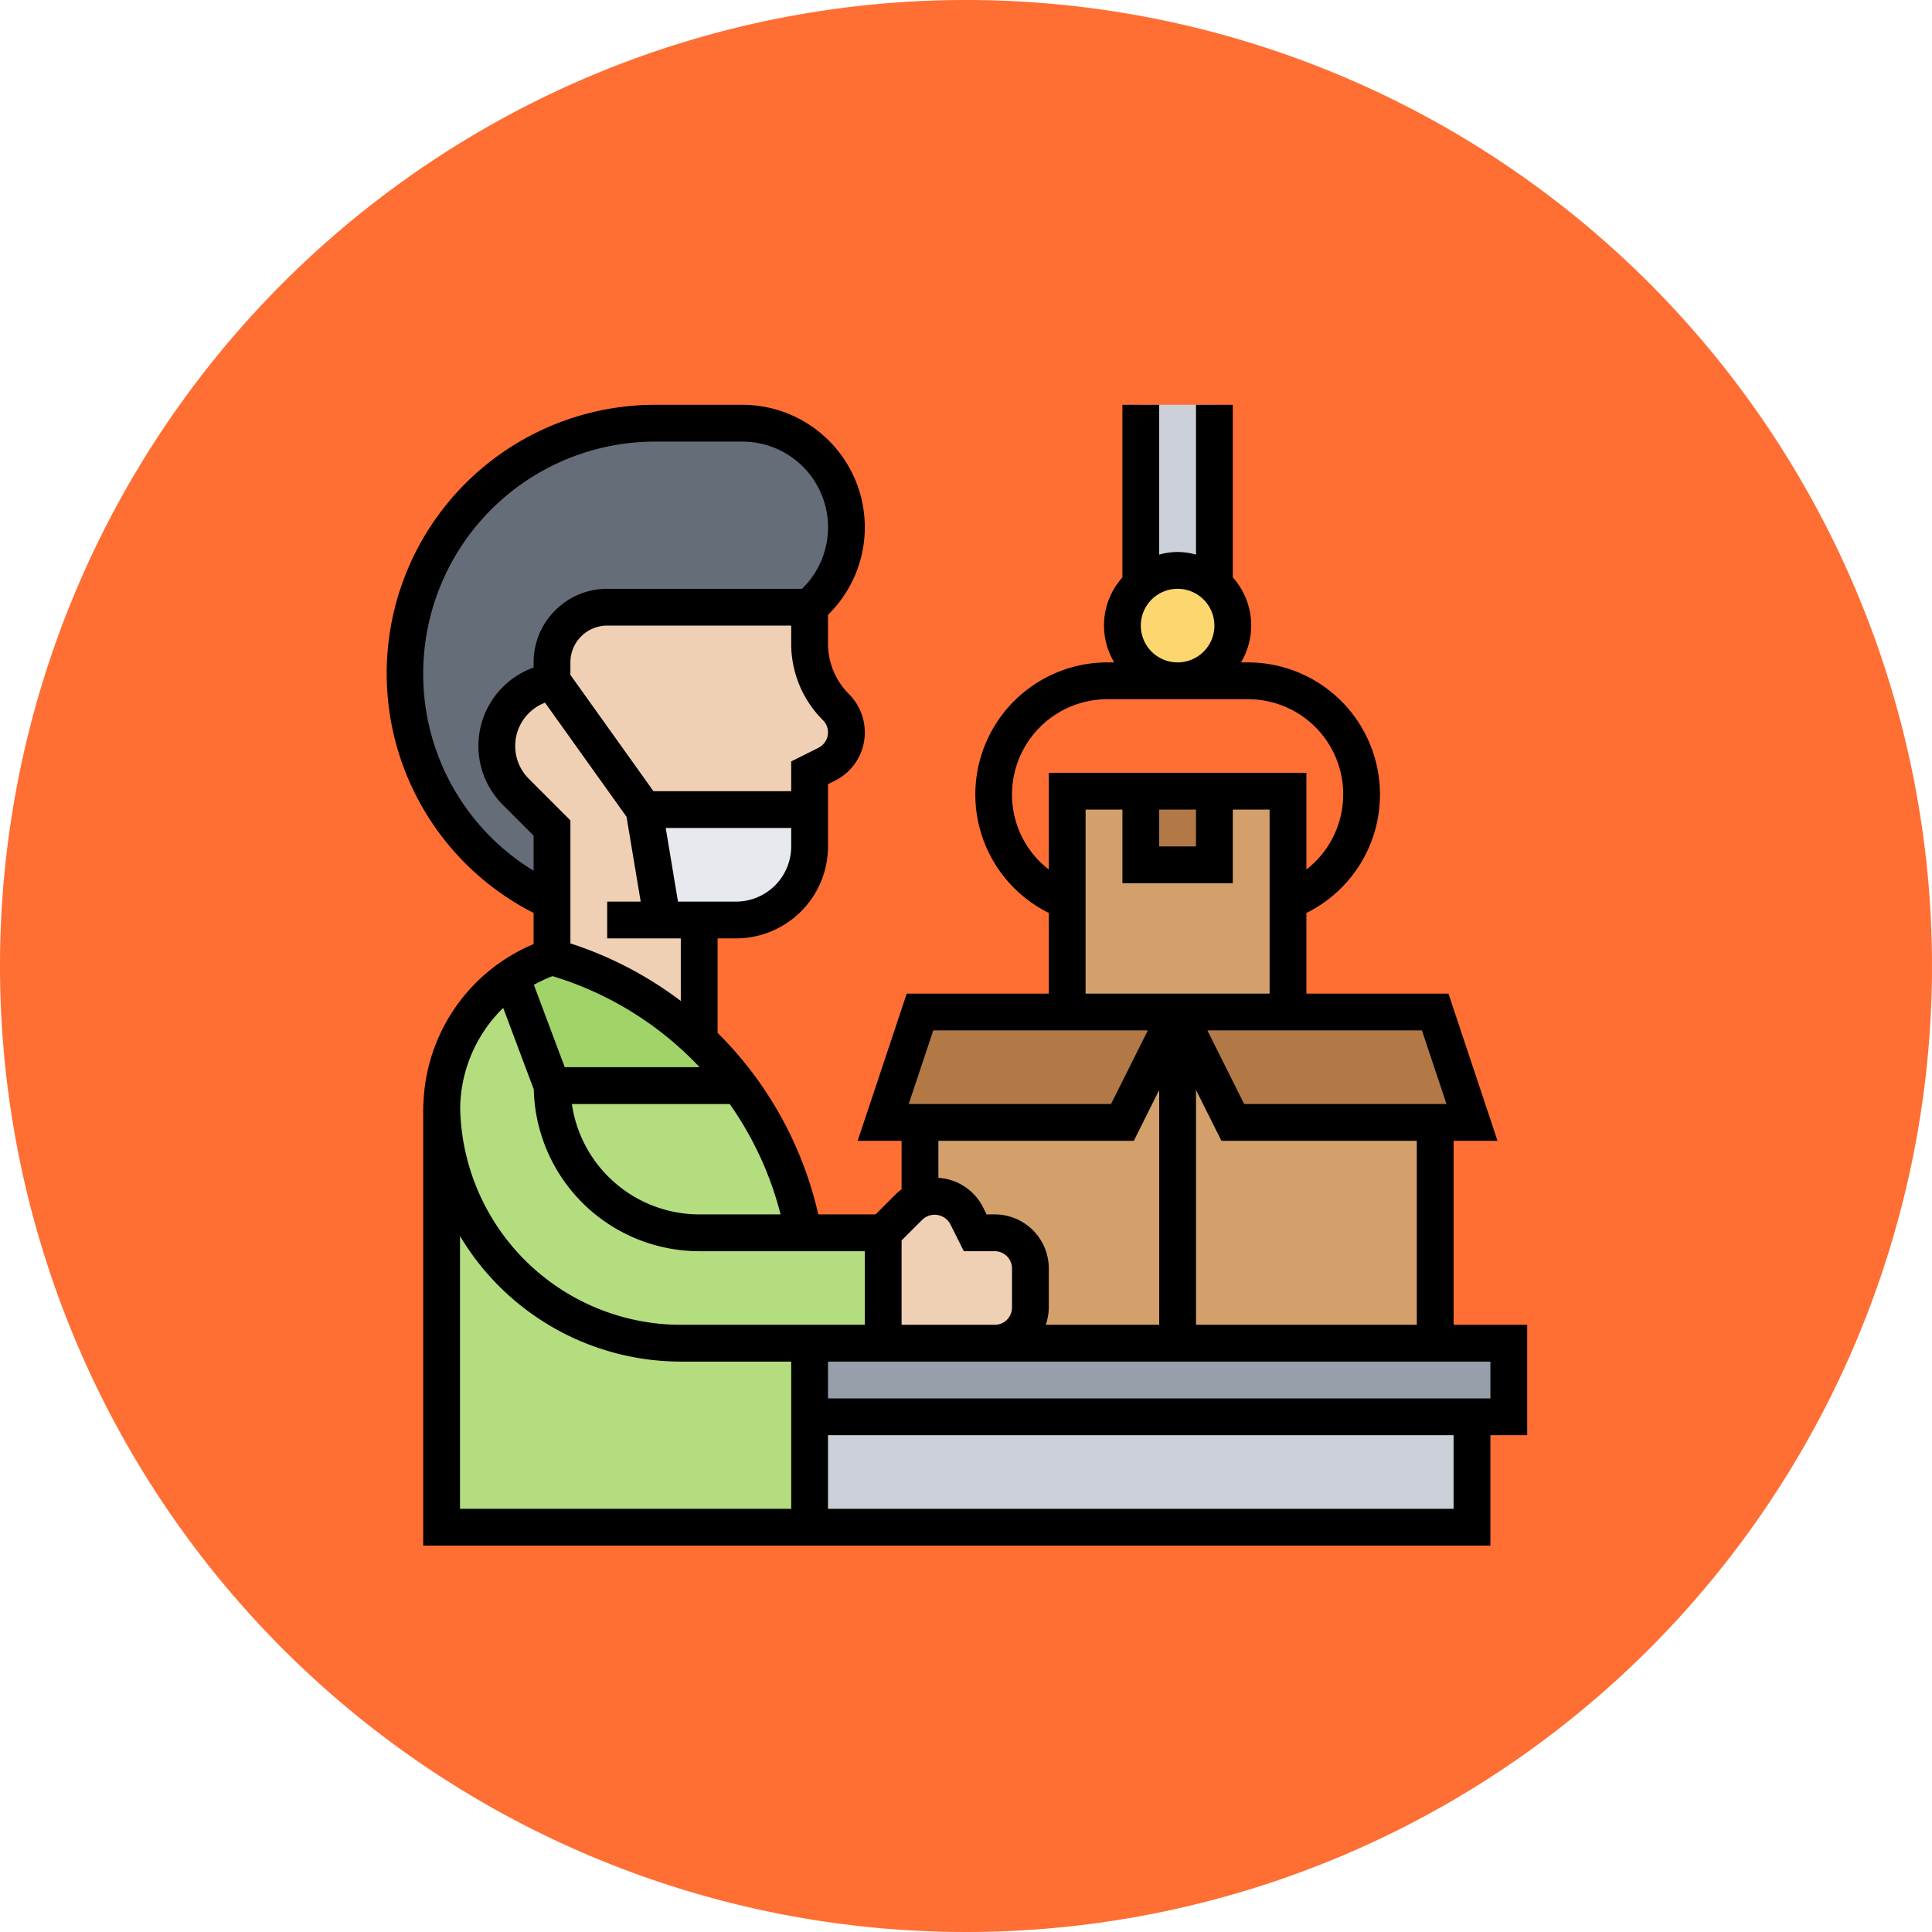 <svg xmlns="http://www.w3.org/2000/svg" width="105" height="105" viewBox="0 0 105 105">
  <g id="Grupo_1014232" data-name="Grupo 1014232" transform="translate(-464 -1592)">
    <path id="Trazado_733049" data-name="Trazado 733049" d="M52.5,0A52.5,52.5,0,1,1,0,52.5,52.5,52.5,0,0,1,52.5,0Z" transform="translate(464 1592)" fill="#ff6e33"/>
    <g id="produccion" transform="translate(484 1613)">
      <g id="Grupo_1014188" data-name="Grupo 1014188">
        <g id="Grupo_1014169" data-name="Grupo 1014169">
          <path id="Trazado_733117" data-name="Trazado 733117" d="M46,10.78A2.9,2.9,0,0,1,47,13a3,3,0,0,1-6,0,2.9,2.9,0,0,1,1-2.22v-.01a2.982,2.982,0,0,1,4,0Z" fill="#fcd770"/>
        </g>
        <g id="Grupo_1014170" data-name="Grupo 1014170">
          <path id="Trazado_733118" data-name="Trazado 733118" d="M46,1v9.77a2.982,2.982,0,0,0-4,0V1Z" fill="#ccd1d9"/>
        </g>
        <g id="Grupo_1014171" data-name="Grupo 1014171">
          <path id="Trazado_733119" data-name="Trazado 733119" d="M24,56H60v6H24Z" fill="#ccd1d9"/>
        </g>
        <g id="Grupo_1014172" data-name="Grupo 1014172">
          <path id="Trazado_733120" data-name="Trazado 733120" d="M30,52H62v4H24V52h6Z" fill="#969faa"/>
        </g>
        <g id="Grupo_1014173" data-name="Grupo 1014173">
          <path id="Trazado_733121" data-name="Trazado 733121" d="M58,34l2,6H47l-3-6H58Z" fill="#b27946"/>
        </g>
        <g id="Grupo_1014174" data-name="Grupo 1014174">
          <path id="Trazado_733122" data-name="Trazado 733122" d="M44,34l-3,6H28l2-6H44Z" fill="#b27946"/>
        </g>
        <g id="Grupo_1014175" data-name="Grupo 1014175">
          <path id="Trazado_733123" data-name="Trazado 733123" d="M44,52V34l3,6H58V52Z" fill="#d3a06c"/>
        </g>
        <g id="Grupo_1014176" data-name="Grupo 1014176">
          <path id="Trazado_733124" data-name="Trazado 733124" d="M44,34V52H34.06A1.942,1.942,0,0,0,36,50.06V47.94A1.942,1.942,0,0,0,34.06,46H33l-.46-.93A1.936,1.936,0,0,0,30.8,44a4.457,4.457,0,0,0-.8.18V40H41Z" fill="#d3a06c"/>
        </g>
        <g id="Grupo_1014177" data-name="Grupo 1014177">
          <path id="Trazado_733125" data-name="Trazado 733125" d="M38,22H50V34H38Z" fill="#d3a06c"/>
        </g>
        <g id="Grupo_1014178" data-name="Grupo 1014178">
          <path id="Trazado_733126" data-name="Trazado 733126" d="M42,22h4v4H42Z" fill="#b27946"/>
        </g>
        <g id="Grupo_1014179" data-name="Grupo 1014179">
          <path id="Trazado_733127" data-name="Trazado 733127" d="M10,15v1l-.59.2a3.6,3.6,0,0,0-1.75,1.28,3.534,3.534,0,0,0,.37,4.55L10,24v4l-.48-.24a13.729,13.729,0,0,1-5.49-5.02A13.594,13.594,0,0,1,15.6,2h4.74a5.657,5.657,0,0,1,4,9.66L24,12H13A3,3,0,0,0,10,15Z" fill="#656d78"/>
        </g>
        <g id="Grupo_1014180" data-name="Grupo 1014180">
          <path id="Trazado_733128" data-name="Trazado 733128" d="M28,46v6H17A12.984,12.984,0,0,1,4.01,39.19a8.715,8.715,0,0,1,3.78-7.08L10,38a8,8,0,0,0,8,8H28Z" fill="#b4dd7f"/>
        </g>
        <g id="Grupo_1014181" data-name="Grupo 1014181">
          <path id="Trazado_733129" data-name="Trazado 733129" d="M24,56v6H4V39.32a.57.57,0,0,1,.01-.13A12.984,12.984,0,0,0,17,52h7Z" fill="#b4dd7f"/>
        </g>
        <g id="Grupo_1014182" data-name="Grupo 1014182">
          <path id="Trazado_733130" data-name="Trazado 733130" d="M23.67,46H18a8,8,0,0,1-8-8H20.16A19.438,19.438,0,0,1,23.67,46Z" fill="#b4dd7f"/>
        </g>
        <g id="Grupo_1014183" data-name="Grupo 1014183">
          <path id="Trazado_733131" data-name="Trazado 733131" d="M20.15,38H10L7.79,32.11A8.644,8.644,0,0,1,10,31a19.428,19.428,0,0,1,8,4.57A19.872,19.872,0,0,1,20.15,38Z" fill="#a0d468"/>
        </g>
        <g id="Grupo_1014184" data-name="Grupo 1014184">
          <path id="Trazado_733132" data-name="Trazado 733132" d="M30.8,44a1.936,1.936,0,0,1,1.74,1.07L33,46h1.06A1.942,1.942,0,0,1,36,47.94v2.12A1.942,1.942,0,0,1,34.06,52H28V46l1.43-1.43a1.811,1.811,0,0,1,.57-.39,4.457,4.457,0,0,1,.8-.18Z" fill="#f0d0b4"/>
        </g>
        <g id="Grupo_1014185" data-name="Grupo 1014185">
          <path id="Trazado_733133" data-name="Trazado 733133" d="M25.43,17.43a1.942,1.942,0,0,1-.5,3.11L24,21v2H15l-5-7V15a3,3,0,0,1,3-3H24v1.97A4.905,4.905,0,0,0,25.43,17.43Z" fill="#f0d0b4"/>
        </g>
        <g id="Grupo_1014186" data-name="Grupo 1014186">
          <path id="Trazado_733134" data-name="Trazado 733134" d="M18,29v6.57A19.428,19.428,0,0,0,10,31V24L8.03,22.03a3.534,3.534,0,0,1-.37-4.55A3.6,3.6,0,0,1,9.41,16.2L10,16l5,7,1,6Z" fill="#f0d0b4"/>
        </g>
        <g id="Grupo_1014187" data-name="Grupo 1014187">
          <path id="Trazado_733135" data-name="Trazado 733135" d="M24,23v2a4,4,0,0,1-4,4H16l-1-6Z" fill="#e6e9ed"/>
        </g>
      </g>
      <path id="Trazado_733136" data-name="Trazado 733136" d="M63,51H59V41h2.387L58.72,33H51V28.618l.031-.015A7.181,7.181,0,0,0,47.82,15h-.376A3.905,3.905,0,0,0,47,10.382V1H45V9.142a3.592,3.592,0,0,0-2,0V1H41v9.382A3.905,3.905,0,0,0,40.556,15H40.18a7.181,7.181,0,0,0-3.211,13.6l.031.015V33H29.279l-2.667,8H29v2.635a2.809,2.809,0,0,0-.274.226L27.586,45H24.471A20.193,20.193,0,0,0,19,35.134V30h1a5.006,5.006,0,0,0,5-5V21.618l.376-.188A2.922,2.922,0,0,0,27,18.8a2.957,2.957,0,0,0-.86-2.077A3.866,3.866,0,0,1,25,13.974V12.415l.05-.05A6.657,6.657,0,0,0,20.343,1H15.6A14.6,14.6,0,0,0,9,28.615V30.31A9.754,9.754,0,0,0,3.013,39H3c0,.048.007.1.007.143S3,39.263,3,39.324V63H61V57h2Zm-6,0H45V38.236L46.382,41H57Zm1.613-12H47.618l-2-4H57.279ZM42,13a2,2,0,1,1,2,2A2,2,0,0,1,42,13Zm-7,9.181A5.186,5.186,0,0,1,40.18,17h7.64A5.171,5.171,0,0,1,51,26.256V21H37v5.256A5.136,5.136,0,0,1,35,22.181ZM43,23h2v2H43Zm-4,0h2v4h6V23h2V33H39ZM30.721,35H42.382l-2,4H29.387Zm10.9,6L43,38.236V51H36.833A2.916,2.916,0,0,0,37,50.063V47.938A2.94,2.94,0,0,0,34.063,45h-.444l-.188-.376A2.913,2.913,0,0,0,31,43.014V41ZM29,46.414l1.14-1.14a.966.966,0,0,1,1.5.244L32.382,47h1.681a.938.938,0,0,1,.937.938v2.125a.938.938,0,0,1-.937.937H29ZM18.023,37h-7.33L9.015,32.524a7.869,7.869,0,0,1,1.013-.474A18.276,18.276,0,0,1,18.023,37Zm1.635,2a18.246,18.246,0,0,1,2.765,6H18a7.006,7.006,0,0,1-6.92-6ZM17,33.4a20.343,20.343,0,0,0-6-3.129V23.586L8.74,21.325a2.517,2.517,0,0,1,.881-4.135l4.43,6.2L14.82,28H13v2h4ZM20,28H16.847l-.666-4H23v1A3,3,0,0,1,20,28Zm4.482-8.359L23,20.382V22H15.515L11,15.679V15a2,2,0,0,1,2-2H23v.974a5.851,5.851,0,0,0,1.726,4.166A.945.945,0,0,1,25,18.8a.933.933,0,0,1-.518.838ZM3,15.6A12.611,12.611,0,0,1,15.6,3h4.747a4.657,4.657,0,0,1,3.293,7.949L23.586,11H13a4,4,0,0,0-4,4v.28a4.524,4.524,0,0,0-1.675,7.459L9,24.414v1.908A12.512,12.512,0,0,1,3,15.6ZM7.348,33.778,9.01,38.21A9.006,9.006,0,0,0,18,47h9v4H17A12.008,12.008,0,0,1,5.01,39.195a7.742,7.742,0,0,1,2.338-5.417ZM5,46.174A13.991,13.991,0,0,0,17,53h6v8H5ZM59,61H25V57H59Zm2-6H25V53H61Z"/>
    </g>
  </g>
</svg>
